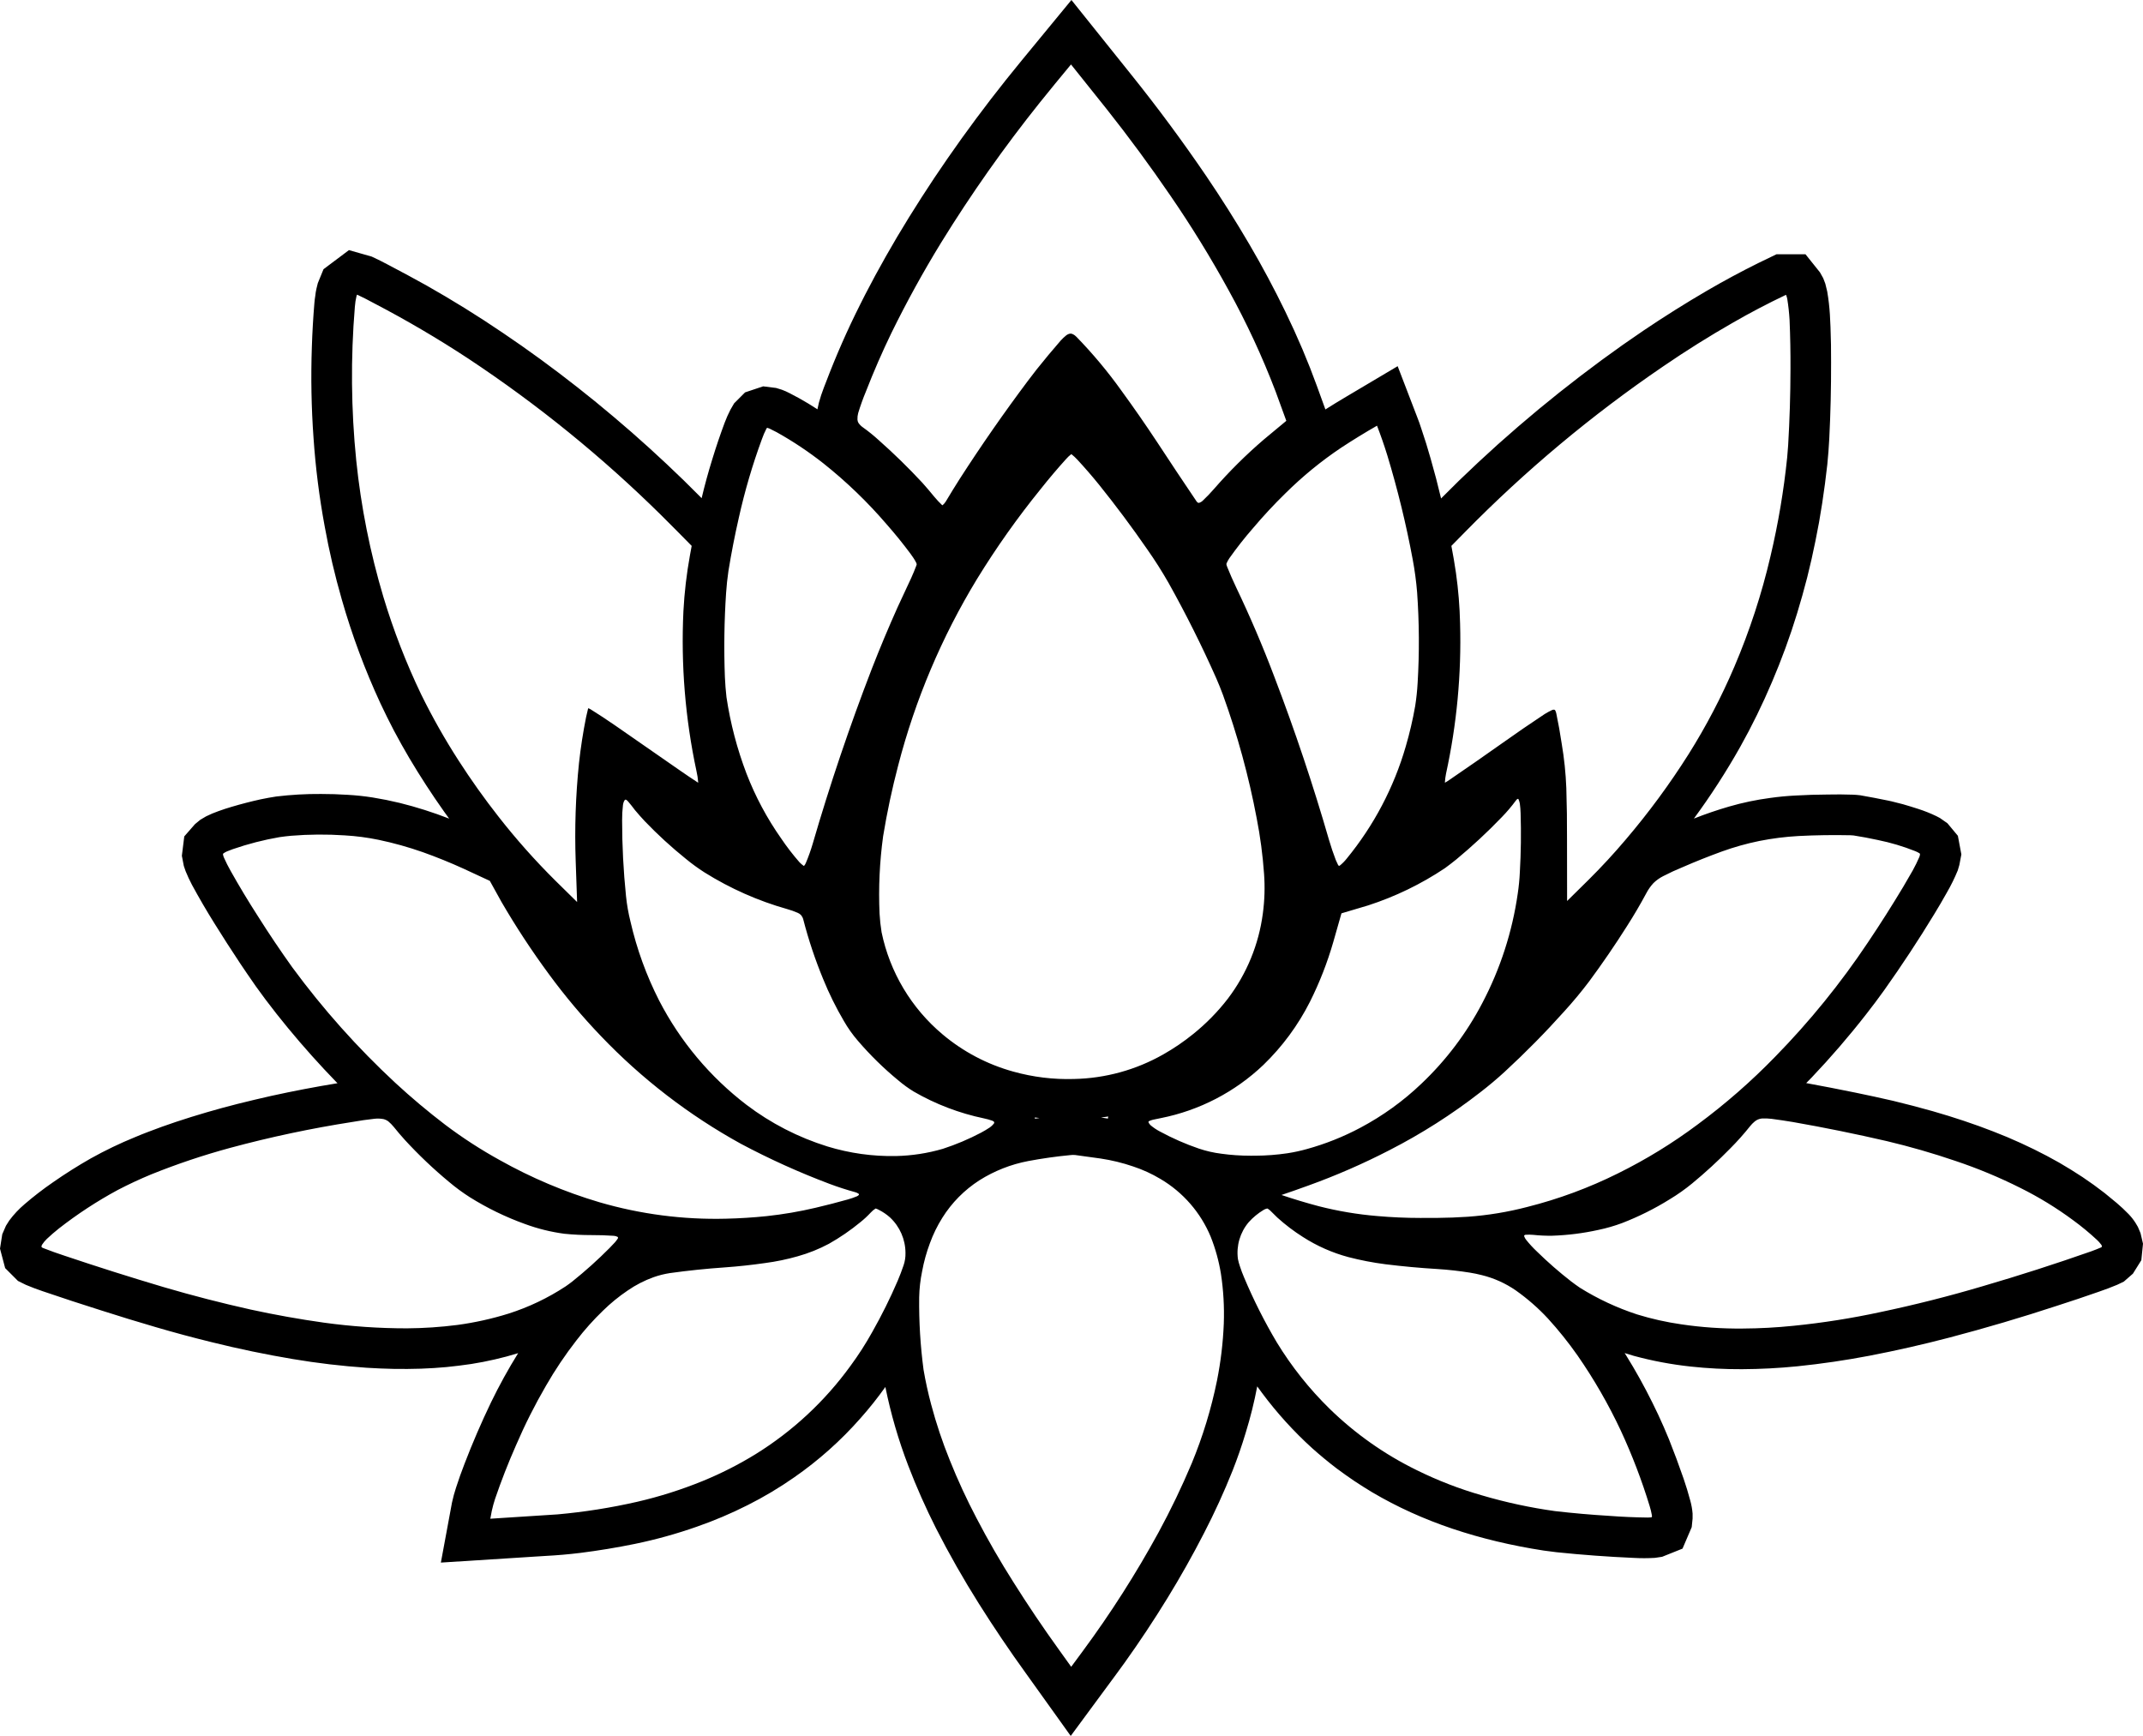 <?xml version="1.0" encoding="UTF-8"?>
<svg xmlns="http://www.w3.org/2000/svg" width="590.000mm" height="477.883mm" viewBox="-907.504 -1013.938 590 477.883">
    <path transform="matrix(-1,0,0,-1,0,0)" style="stroke:none;fill:#000000;fill-rule:evenodd" d="M624.988,553.195C629.541,559.494,633.891,565.935,638.031,572.512C642.262,579.231,646.189,586.136,649.801,593.207C652.631,598.807,655.176,604.546,657.426,610.402C660.135,617.453,662.251,624.718,663.75,632.121C665.878,629.124,668.169,626.245,670.613,623.5C676.023,617.35,682.161,611.88,688.891,607.211C692.959,604.37,697.227,601.826,701.66,599.598C706.192,597.307,710.872,595.321,715.668,593.652C721.236,591.694,726.93,590.113,732.711,588.922C737.689,587.903,742.705,587.076,747.746,586.441C750.904,586.055,754.073,585.779,757.25,585.613L758.758,585.516L760.242,585.426L761.738,585.328L763.258,585.23C770.843,584.729,778.54,584.239,786.125,583.777L783.066,600.297C782.767,601.681,782.396,603.049,781.953,604.395C781.236,606.621,780.452,608.825,779.602,611.004C777.411,616.716,774.987,622.334,772.336,627.848C770.077,632.506,767.576,637.044,764.844,641.441L764.965,641.398L768.066,640.5L771.234,639.715L774.457,639.027L777.77,638.445C780.023,638.112,782.284,637.832,784.551,637.605L788.047,637.332L791.621,637.156C794.067,637.078,796.514,637.057,798.961,637.094C801.498,637.147,804.034,637.252,806.566,637.41C813.383,637.876,820.173,638.678,826.91,639.812C834.393,641.068,841.825,642.614,849.188,644.445C854.379,645.714,859.541,647.102,864.668,648.609C869.634,650.057,874.579,651.571,879.504,653.152C884.962,654.87,890.401,656.654,895.816,658.504C897.355,659.025,898.874,659.601,900.371,660.23L902.555,661.312L906.086,664.844L907.504,670.207L906.883,674.16L905.867,676.5L904.949,677.953C903.717,679.61,902.299,681.12,900.723,682.453C898.242,684.587,895.649,686.587,892.953,688.441C889.569,690.805,886.076,693.01,882.488,695.051C878.563,697.24,874.509,699.189,870.348,700.887C869.149,701.395,867.941,701.88,866.723,702.34C864.195,703.316,861.645,704.232,859.074,705.09C853.473,706.948,847.807,708.602,842.086,710.051C839.018,710.819,835.937,711.552,832.852,712.246C826.796,713.576,820.705,714.742,814.586,715.742L814.914,716.07C817.216,718.443,819.47,720.862,821.676,723.324L824.977,727.086L828.211,730.93L831.367,734.84L834.438,738.828C836.217,741.193,837.932,743.606,839.582,746.062L841.406,748.762L845.012,754.277L848.465,759.738C850.63,763.204,852.688,766.736,854.637,770.328C855.289,771.556,855.877,772.817,856.398,774.105L856.898,775.559L857.434,778.355L856.77,783.688L853.82,787.062L852.355,788.266C851.826,788.583,851.292,788.897,850.758,789.207C849.65,789.759,848.508,790.241,847.34,790.648C846.152,791.082,844.949,791.476,843.734,791.828C841.098,792.609,838.435,793.297,835.75,793.891C834.329,794.187,832.9,794.446,831.465,794.668C827.373,795.162,823.254,795.396,819.133,795.367L815.473,795.312L811.855,795.137C809.536,795.012,807.224,794.768,804.93,794.406L801.168,793.727L797.434,792.898C792.816,791.75,788.277,790.308,783.844,788.582L785.207,790.461C788.614,795.268,791.825,800.211,794.832,805.277C796.294,807.759,797.7,810.273,799.051,812.816C800.336,815.281,801.571,817.773,802.754,820.289C807.042,829.54,810.604,839.11,813.406,848.914C815.316,855.537,816.887,862.253,818.113,869.035C819.601,877.08,820.627,885.205,821.184,893.367C821.784,901.722,821.938,910.102,821.645,918.473C821.513,922.503,821.28,926.529,820.945,930.547C820.892,931.198,820.812,931.848,820.703,932.492C820.637,933.176,820.525,933.855,820.367,934.523L820.004,935.996L818.434,939.832L811.43,945.086L805.156,943.297C803.597,942.578,802.06,941.812,800.547,941C798.738,940.058,796.94,939.102,795.148,938.129L789.973,935.289L784.727,932.25L779.484,929.07L774.25,925.75L769.051,922.297L763.859,918.727L758.68,915.02L753.547,911.199L748.465,907.273L743.43,903.242L738.449,899.102L733.555,894.898L728.703,890.57L723.949,886.18L719.273,881.711L714.738,877.207L714.336,876.793C713.486,880.38,712.512,883.937,711.418,887.457C710.379,890.868,709.235,894.246,707.988,897.586C707.532,898.799,707.006,899.984,706.414,901.137C706.058,901.719,705.716,902.309,705.387,902.906L702.371,905.922L697.391,907.582L693.816,907.133L692.254,906.652C691.505,906.378,690.775,906.053,690.07,905.68C688.332,904.796,686.626,903.849,684.957,902.84L682.434,901.254L682.402,901.496L682.039,903.125C681.661,904.505,681.212,905.865,680.695,907.199C680.51,907.722,680.308,908.24,680.09,908.75C677.331,916.012,674.201,923.126,670.711,930.066L669.367,932.73L666.582,938.008L663.621,943.352L660.508,948.727L657.23,954.133L653.809,959.555L650.258,964.984L646.566,970.402L642.742,975.832L638.797,981.23L634.734,986.605L630.551,991.945L626.289,997.211L612.523,1013.938L596.199,993.562C588.924,984.51,582.01,975.173,575.473,965.574C571.278,959.397,567.288,953.082,563.512,946.641C559.976,940.603,556.678,934.429,553.625,928.133L551.199,922.977L548.926,917.809L546.828,912.672L544.926,907.637L542.602,901.223C540.729,902.41,538.839,903.568,536.93,904.695L522.707,913.133L517.32,899.102C516.916,898.081,516.547,897.046,516.215,896C515.272,893.251,514.409,890.475,513.625,887.676C512.578,884.048,511.621,880.394,510.754,876.719L505.77,881.668L500.484,886.691L495.074,891.641L489.547,896.492L483.922,901.246L478.227,905.867L472.461,910.367L466.66,914.727L460.824,918.934L455,922.953C449.311,926.788,443.499,930.438,437.574,933.898C432.939,936.6,428.214,939.144,423.406,941.527L418.41,943.941L410.426,943.941L406.438,938.957L405.543,937.352L404.965,935.836C404.779,935.113,404.603,934.388,404.438,933.66C404.079,931.563,403.835,929.448,403.707,927.324C403.63,926.2,403.576,925.075,403.543,923.949C403.415,920.713,403.36,917.474,403.379,914.234C403.358,907.225,403.523,900.215,403.875,893.215C403.999,890.83,404.18,888.447,404.418,886.07L405.07,880.703L405.824,875.418L406.688,870.184L407.684,865.027L408.766,859.957L409.965,854.934L411.301,849.973L412.73,845.098L414.281,840.27L415.953,835.508L417.746,830.809L419.648,826.188L421.656,821.633L423.789,817.121L426.047,812.66L428.418,808.293C432.26,801.476,436.511,794.897,441.148,788.594C437.975,789.845,434.745,790.949,431.469,791.902C427.764,792.975,423.984,793.768,420.16,794.273C417.833,794.603,415.492,794.826,413.145,794.941C410.19,795.11,407.232,795.201,404.273,795.215C401.979,795.267,399.684,795.253,397.391,795.172C396.711,795.148,396.034,795.093,395.359,795.008C392.788,794.562,390.223,794.073,387.668,793.543L386.719,793.336L383.605,792.547C382.188,792.138,380.778,791.706,379.375,791.25C377.671,790.702,376.007,790.038,374.395,789.262L373.41,788.746C372.727,788.259,372.04,787.778,371.348,787.305L368.473,783.852L367.512,778.727L368.066,775.812L368.504,774.324C369.364,772.222,370.367,770.182,371.508,768.219C372.633,766.203,373.798,764.211,375.004,762.242C379.332,755.125,383.913,748.165,388.738,741.375C390.377,739.083,392.067,736.828,393.809,734.613C398.489,728.617,403.458,722.853,408.699,717.34L410.23,715.777C405.706,714.951,401.197,714.077,396.691,713.152C393.223,712.442,389.763,711.689,386.312,710.895C382.66,710.016,379.025,709.065,375.41,708.043L371.039,706.742C368.234,705.872,365.447,704.939,362.684,703.945C360.042,702.986,357.422,701.966,354.828,700.887L351.078,699.234L347.465,697.52L343.969,695.738L340.547,693.859L337.27,691.895L334.125,689.883L331.062,687.754L328.102,685.535C326.972,684.614,325.849,683.691,324.727,682.762C323.586,681.791,322.492,680.766,321.449,679.691C320.75,678.965,320.124,678.171,319.582,677.32L318.914,676.195L318.184,674.469L317.504,671.562L317.965,667.016L320.281,663.312L322.781,661.129L324.605,660.254C326.317,659.539,328.052,658.884,329.809,658.289C333.561,656.973,337.33,655.709,341.117,654.496C350.905,651.274,360.788,648.352,370.754,645.734C378.036,643.824,385.378,642.155,392.77,640.73C399.36,639.471,406.001,638.497,412.676,637.812C417.737,637.307,422.82,637.041,427.906,637.016C432.61,636.993,437.311,637.234,441.988,637.738C447.306,638.307,452.57,639.297,457.73,640.699L460.211,641.453L459.773,640.762C457.181,636.582,454.79,632.28,452.609,627.871L450.98,624.508C449.931,622.256,448.936,619.979,447.996,617.68C446.581,614.127,445.248,610.541,444,606.926C443.308,604.913,442.688,602.877,442.141,600.82C441.816,599.656,441.604,598.463,441.508,597.258L441.508,595.914L441.75,593.531L444.281,587.621L449.898,585.371L451.875,585.078C453.811,584.959,455.751,584.955,457.688,585.066C464.789,585.374,471.879,585.895,478.949,586.629C480.135,586.762,481.319,586.914,482.5,587.086C486.856,587.754,491.182,588.6,495.469,589.621C499.587,590.603,503.659,591.77,507.672,593.117C511.551,594.421,515.362,595.92,519.09,597.609C522.725,599.258,526.269,601.099,529.707,603.125C531.395,604.139,533.059,605.191,534.699,606.281C536.312,607.376,537.901,608.505,539.465,609.668C541.799,611.447,544.062,613.317,546.25,615.273C551.348,619.899,555.984,625.01,560.09,630.535L561.371,632.285C562.186,627.979,563.244,623.722,564.539,619.535C565.598,615.997,566.808,612.506,568.164,609.07C570.495,603.241,573.106,597.527,575.988,591.949C579.117,585.854,582.478,579.881,586.062,574.043C589.791,567.961,593.734,562.014,597.883,556.211L600.375,552.793L612.719,536.055L624.988,553.195M622.375,706.008L621.316,706.16L622.586,706.316L622.586,705.977L622.375,706.008M602.406,706.59L602.688,706.535L604.371,706.293C603.737,706.209,603.104,706.115,602.473,706.008L602.406,706.59M538.711,775.621L538.566,775.711C537.89,776.261,537.277,776.885,536.738,777.57C529.29,786.642,523.763,797.133,520.492,808.406C519.414,812.08,518.543,815.811,517.883,819.582C517.555,821.676,517.331,823.786,517.211,825.902C516.712,834.221,516.759,842.563,517.352,850.875C517.601,853.92,518.007,856.95,518.57,859.953C520.368,869.614,522.699,879.167,525.551,888.57C526.402,891.329,527.35,894.057,528.391,896.75C531.738,894.834,535.026,892.816,538.25,890.699C543.754,887.01,548.895,882.805,553.602,878.141C556.727,875.088,559.704,871.888,562.523,868.551C564.838,865.9,567.015,863.132,569.047,860.258C569.345,859.815,569.601,859.345,569.812,858.855L569.848,858.73C569.861,858.625,569.857,858.517,569.828,858.414C569.778,858.227,569.714,858.045,569.637,857.867C568.884,855.992,568.074,854.141,567.207,852.316C563.33,844.211,559.799,835.945,556.625,827.539C550.991,812.809,545.979,797.847,541.602,782.695C541.053,780.829,540.43,778.985,539.734,777.168C539.552,776.731,539.353,776.3,539.137,775.879C539.073,775.759,538.988,775.651,538.875,775.574L538.832,775.566L538.711,775.621M660.82,695.695C656.456,695.791,652.124,696.458,647.934,697.68C644.294,698.862,640.763,700.354,637.379,702.141C636.557,702.58,635.757,703.059,634.98,703.574C634.577,703.864,634.215,704.208,633.902,704.594L633.824,704.727C633.793,704.811,633.775,704.899,633.77,704.988L633.82,705.102C633.889,705.173,633.969,705.233,634.051,705.289C634.134,705.344,634.225,705.382,634.316,705.422C635.058,705.684,635.816,705.896,636.586,706.055C643.401,707.474,649.944,709.974,655.969,713.461C657.445,714.367,658.848,715.386,660.168,716.508C664.198,719.819,667.931,723.476,671.324,727.438C672.785,729.128,674.079,730.955,675.188,732.895C677.365,736.597,679.269,740.453,680.883,744.434C683.081,749.76,684.907,755.233,686.348,760.812C686.455,761.239,686.652,761.637,686.926,761.98C687.189,762.272,687.516,762.499,687.879,762.648C688.815,763.057,689.778,763.399,690.762,763.672C698.787,765.939,706.45,769.335,713.52,773.758C715.313,774.902,717.034,776.155,718.676,777.508C722.668,780.717,726.448,784.181,729.992,787.879C730.925,788.871,731.827,789.892,732.699,790.938C733.29,791.736,733.908,792.516,734.551,793.273L734.793,793.523L735.062,793.742L735.18,793.785L735.305,793.809L735.402,793.762L735.492,793.699L735.578,793.582C735.741,793.318,735.858,793.027,735.918,792.723C735.946,792.592,735.971,792.46,735.992,792.328C736.158,790.932,736.237,789.527,736.227,788.121C736.226,781.154,735.868,774.192,735.156,767.262C734.913,764.885,734.498,762.529,733.918,760.211C732.188,752.679,729.541,745.387,726.035,738.5C720.236,727.275,712.024,717.473,701.988,709.797C695.286,704.714,687.75,700.836,679.719,698.336C673.599,696.461,667.22,695.569,660.82,695.695M686.152,775.574C686.025,775.696,685.92,775.839,685.832,775.992C685.743,776.129,685.674,776.277,685.617,776.43C684.899,778.134,684.278,779.878,683.758,781.652C679.027,797.905,673.607,813.95,667.512,829.742C665.271,835.495,662.886,841.192,660.359,846.824C659.101,849.485,657.855,852.164,656.629,854.84C656.127,855.95,655.661,857.075,655.23,858.215C655.203,858.306,655.173,858.397,655.145,858.488L655.125,858.621C655.149,858.743,655.186,858.862,655.234,858.977C655.466,859.46,655.736,859.925,656.039,860.367C656.288,860.751,656.549,861.127,656.824,861.492C658.893,864.273,661.076,866.969,663.367,869.57C668.616,875.692,674.434,881.302,680.742,886.324C684.815,889.539,689.137,892.424,693.668,894.953C694.312,895.297,694.963,895.627,695.621,895.941C695.828,896.038,696.044,896.113,696.266,896.168L696.332,896.141L696.414,896.051L696.508,895.906C696.991,894.978,697.404,894.016,697.746,893.027C700.337,885.991,702.453,878.788,704.082,871.469C705.197,866.592,706.156,861.68,706.957,856.742C707.249,854.75,707.463,852.747,707.598,850.738C708.114,843.018,708.225,835.275,707.93,827.543C707.849,825.699,707.705,823.858,707.496,822.023C706.42,814.83,704.57,807.773,701.98,800.977C699.545,794.667,696.347,788.68,692.457,783.148C690.918,780.863,689.236,778.676,687.422,776.602C687.084,776.243,686.712,775.917,686.312,775.629L686.188,775.574L686.152,775.574M561.898,695.789C558.937,695.802,555.98,696.027,553.051,696.461C551.244,696.738,549.455,697.125,547.695,697.621C542.574,699.033,537.624,701.007,532.938,703.508C526.816,706.757,521.171,710.833,516.16,715.621C509.399,722.03,503.745,729.512,499.426,737.766C494.458,747.2,491.148,757.418,489.641,767.973C489.351,769.913,489.16,771.868,489.07,773.828C488.758,779.24,488.688,784.664,488.859,790.082C488.883,790.968,488.955,791.852,489.074,792.73C489.15,793.145,489.273,793.549,489.445,793.934L489.508,794L489.578,794.031C489.757,794.004,489.912,793.895,490.008,793.742L490.141,793.586C491.336,791.96,492.642,790.418,494.051,788.973C497.995,784.866,502.17,780.988,506.555,777.355C507.587,776.518,508.64,775.708,509.715,774.926C516.26,770.551,523.38,767.102,530.871,764.68C533.302,763.934,535.737,763.211,538.18,762.508C538.915,759.873,539.661,757.255,540.426,754.629C542.059,748.96,544.209,743.452,546.848,738.176C550.119,731.703,554.453,725.825,559.668,720.785C567.506,713.318,577.307,708.236,587.926,706.133C588.616,705.99,589.407,705.826,590.098,705.684C590.456,705.593,590.805,705.471,591.141,705.316L591.25,705.227C591.293,705.163,591.325,705.093,591.324,705.016C591.187,704.687,590.974,704.396,590.711,704.156C589.903,703.479,589.022,702.894,588.086,702.41C584.665,700.558,581.095,698.995,577.414,697.738C575.417,697.067,573.357,696.597,571.266,696.336C568.601,695.966,565.913,695.782,563.223,695.785L561.898,695.789M453.859,596.176L453.07,596.215C452.972,596.228,452.873,596.243,452.777,596.27L452.738,596.293C452.699,596.41,452.683,596.534,452.703,596.656L452.719,596.84C452.872,597.692,453.078,598.533,453.336,599.359C455.503,606.453,458.156,613.389,461.277,620.117C464.664,627.341,468.654,634.266,473.203,640.82C475.704,644.383,478.429,647.781,481.363,650.996C484.031,653.863,486.989,656.447,490.188,658.707C493.011,660.657,496.165,662.079,499.496,662.902C500.597,663.186,501.71,663.418,502.832,663.598C505.763,664.065,508.714,664.395,511.676,664.586C516.487,664.873,521.287,665.313,526.07,665.906C529.504,666.345,532.907,667.001,536.258,667.871C540.691,669.058,544.915,670.923,548.777,673.402C551.279,674.982,553.641,676.774,555.836,678.758C556.476,679.398,557.12,680.034,557.77,680.664C558.007,680.881,558.265,681.074,558.539,681.242C558.586,681.244,558.633,681.247,558.68,681.242C559.033,681.167,559.371,681.029,559.672,680.828C561.177,679.919,562.539,678.792,563.715,677.484C566.095,674.678,567.174,670.994,566.684,667.348C566.555,666.69,566.38,666.043,566.16,665.41C565.811,664.318,565.408,663.244,564.953,662.191C562.378,656.073,559.387,650.139,556,644.43C551.924,637.743,547.031,631.59,541.434,626.113C534.399,619.256,526.319,613.562,517.496,609.242C511.731,606.392,505.721,604.066,499.539,602.293C492.94,600.348,486.205,598.896,479.391,597.949C474.45,597.379,469.495,596.944,464.531,596.645C460.98,596.373,457.421,596.217,453.859,596.176M769.273,596.062C764.176,596.373,759.084,596.701,753.988,597.047C746.615,597.708,739.296,598.866,732.078,600.512C725.92,601.933,719.887,603.847,714.035,606.234C708.991,608.295,704.125,610.766,699.484,613.621C689.3,619.932,680.441,628.164,673.402,637.859C671.182,640.866,669.158,644.013,667.344,647.281C664.759,651.842,662.426,656.542,660.355,661.359C659.764,662.753,659.224,664.168,658.738,665.602C658.362,666.697,658.184,667.85,658.211,669.008C658.221,672.718,659.762,676.259,662.473,678.793C663.408,679.627,664.45,680.333,665.57,680.895C665.824,681.035,666.091,681.152,666.367,681.242L666.453,681.242C666.945,680.934,667.392,680.559,667.781,680.129C668.658,679.184,669.603,678.305,670.609,677.5C673.322,675.264,676.225,673.271,679.285,671.543C682.009,670.089,684.882,668.937,687.855,668.105C690.814,667.258,693.831,666.633,696.883,666.234C700.546,665.706,704.227,665.309,707.918,665.043C712.983,664.695,718.034,664.171,723.062,663.473C724.59,663.237,726.093,662.861,727.551,662.348C730.091,661.437,732.501,660.198,734.719,658.66C737.135,657.026,739.4,655.177,741.484,653.137C744.132,650.585,746.586,647.839,748.824,644.922C751.889,640.978,754.677,636.826,757.168,632.496C760.266,627.169,763.038,621.659,765.469,615.996C767.595,611.18,769.511,606.275,771.211,601.293C771.561,600.221,771.858,599.132,772.102,598.031L772.512,595.852L769.273,596.062M795.465,648.262C790.811,648.294,786.163,648.607,781.547,649.199C776.794,649.844,772.103,650.884,767.523,652.309C761.961,654.077,756.667,656.599,751.789,659.805C751.158,660.237,750.54,660.689,749.938,661.16C746.342,664.037,742.915,667.118,739.672,670.387C739.164,670.906,738.663,671.433,738.172,671.969C737.88,672.308,737.613,672.668,737.375,673.047L737.352,673.141C737.346,673.246,737.38,673.347,737.445,673.43C737.776,673.607,738.142,673.706,738.516,673.734C740.584,673.876,742.657,673.942,744.73,673.934C747.209,673.93,749.686,674.053,752.152,674.301C755.847,674.796,759.475,675.696,762.973,676.984C768.283,678.893,773.373,681.366,778.156,684.359C780.153,685.635,782.064,687.042,783.875,688.57C788.182,692.139,792.242,695.996,796.027,700.113C797.09,701.286,798.116,702.491,799.105,703.727C799.556,704.273,800.054,704.779,800.594,705.238L800.797,705.379C801.073,705.555,801.367,705.7,801.68,705.797L801.914,705.863C802.741,706.02,803.586,706.051,804.422,705.953C806.452,705.73,808.474,705.438,810.484,705.078C821.829,703.313,833.068,700.929,844.152,697.938C851.528,695.937,858.779,693.503,865.867,690.648C868.997,689.353,872.069,687.92,875.074,686.355C880.765,683.282,886.188,679.735,891.285,675.754C892.435,674.842,893.546,673.882,894.613,672.875C895.118,672.389,895.565,671.846,895.945,671.258C896.006,671.143,896.048,671.02,896.082,670.895C896.077,670.805,896.064,670.717,896.047,670.629L895.988,670.57L895.926,670.512C895.801,670.45,895.674,670.393,895.547,670.336C893.62,669.581,891.671,668.883,889.703,668.242C880.645,665.193,871.537,662.309,862.375,659.59C854.473,657.271,846.496,655.215,838.457,653.426C831.779,651.974,825.049,650.772,818.281,649.82C810.72,648.78,803.097,648.259,795.465,648.262M427.695,648.207C423.039,648.233,418.386,648.485,413.754,648.961C405.684,649.771,397.666,651.036,389.738,652.75C380.305,654.737,370.955,657.102,361.711,659.84C351.657,662.774,341.683,665.979,331.801,669.449C330.854,669.789,329.919,670.159,328.996,670.559C328.952,670.589,328.912,670.626,328.875,670.664C328.814,670.755,328.812,670.871,328.852,670.973C328.876,671.105,328.933,671.229,329.027,671.324C329.377,671.801,329.774,672.242,330.211,672.641C332.268,674.553,334.435,676.343,336.703,678C341.295,681.402,346.178,684.392,351.297,686.934C357.061,689.825,363.022,692.304,369.137,694.352C375.332,696.466,381.626,698.282,387.996,699.793C396.58,701.784,405.218,703.54,413.898,705.059C415.844,705.382,417.795,705.674,419.75,705.934C420.621,706.04,421.499,706.075,422.375,706.039C423.162,705.973,423.907,705.655,424.496,705.129C424.913,704.781,425.293,704.392,425.633,703.969C427.356,701.801,429.2,699.731,431.156,697.77C434.482,694.371,437.987,691.153,441.656,688.129C443.578,686.551,445.611,685.114,447.738,683.828C451.93,681.212,456.362,679,460.973,677.223C463.059,676.449,465.201,675.832,467.379,675.375C471.581,674.44,475.861,673.899,480.164,673.758C481.915,673.732,483.665,673.812,485.406,674C486.101,674.063,486.8,674.07,487.496,674.02L487.668,673.977C487.737,673.938,487.8,673.892,487.859,673.84L487.887,673.742L487.875,673.621C487.759,673.261,487.576,672.926,487.336,672.633C486.425,671.489,485.432,670.412,484.367,669.41C481.394,666.498,478.257,663.758,474.973,661.203C474.161,660.583,473.333,659.985,472.488,659.41C467.571,656.355,462.306,653.9,456.805,652.098C452.813,650.869,448.732,649.955,444.598,649.363C439.003,648.533,433.351,648.146,427.695,648.207M648,874.863C647.693,875.111,647.431,875.409,647.215,875.738L647.023,876.031C645.806,878.071,644.56,880.094,643.285,882.098C637.357,891.307,631.101,900.303,624.531,909.066L622.133,912.195C619.977,914.898,617.764,917.555,615.496,920.164C615.024,920.686,614.512,921.171,613.965,921.613C613.752,921.783,613.51,921.911,613.254,922.004L613.012,922.066L612.762,922.098C612.429,922.083,612.109,921.968,611.836,921.777L611.586,921.605C611.422,921.49,611.275,921.352,611.137,921.207C606.629,916.572,602.479,911.602,598.723,906.34C595.368,901.74,592.122,897.063,588.984,892.312C585.373,886.801,581.733,881.331,578.043,875.871C577.963,875.771,577.872,875.68,577.777,875.594C577.68,875.539,577.572,875.506,577.461,875.492C577.018,875.607,576.616,875.844,576.301,876.176C575.237,877.178,574.226,878.234,573.27,879.34C569.038,884.195,564.459,888.737,559.57,892.93L553.363,898.09C554.324,900.788,555.307,903.484,556.309,906.168C559.978,915.779,564.317,925.121,569.293,934.125C574.19,943.055,579.534,951.733,585.305,960.125C590.834,968.218,596.648,976.114,602.734,983.797C606.018,987.938,609.327,992.078,612.641,996.195C615.523,992.732,618.374,989.249,621.199,985.738C631.04,973.443,640.121,960.558,648.391,947.156C653.331,939.104,657.889,930.824,662.051,922.344C664.609,917.063,666.954,911.683,669.082,906.215C669.899,904.256,670.617,902.257,671.234,900.227C671.391,899.645,671.456,899.043,671.434,898.441C671.429,898.284,671.399,898.128,671.355,897.977C671.312,897.836,671.253,897.701,671.188,897.57C670.868,897.078,670.456,896.652,669.973,896.32C668.437,895.227,666.97,894.041,665.578,892.77C661.384,889.061,657.377,885.148,653.57,881.043C652.438,879.775,651.335,878.482,650.262,877.164C649.617,876.387,648.927,875.649,648.195,874.953L648.098,874.875L648.043,874.855L648,874.863M511.746,678.664C508.968,678.69,506.19,678.795,503.418,678.98C497.881,679.376,492.391,680.279,487.02,681.68C478.402,683.852,470.043,686.944,462.086,690.902C454.376,694.711,447.03,699.217,440.141,704.363C432.499,710.011,425.333,716.276,418.715,723.094C409.266,732.749,400.737,743.263,393.238,754.5C389.86,759.524,386.612,764.635,383.5,769.828C382.617,771.309,381.752,772.802,380.906,774.305C380.23,775.529,379.613,776.786,379.059,778.07C378.96,778.321,378.909,778.587,378.898,778.855C378.914,778.908,378.94,778.958,378.98,778.996C379.361,779.246,379.768,779.454,380.191,779.621C383.534,780.953,386.989,781.983,390.516,782.699C392.733,783.183,394.965,783.6,397.207,783.949C397.495,783.985,397.784,784.004,398.074,784.004C402.833,784.105,407.594,784.035,412.348,783.793C415.982,783.592,419.598,783.134,423.168,782.422C426.669,781.707,430.113,780.737,433.473,779.52C437.063,778.215,440.613,776.8,444.117,775.277C445.996,774.512,447.839,773.662,449.641,772.73C450.61,772.234,451.499,771.597,452.281,770.84C453.071,769.986,453.742,769.029,454.277,767.996C455.949,764.883,457.741,761.837,459.648,758.863C462.911,753.71,466.359,748.675,469.984,743.77C472.14,740.919,474.425,738.169,476.832,735.527C482.034,729.722,487.51,724.169,493.242,718.887C495.405,716.904,497.652,715.016,499.977,713.227C507.783,707.152,516.144,701.826,524.949,697.32C532.175,693.587,539.638,690.331,547.289,687.574C549.747,686.677,552.213,685.81,554.691,684.973C551.306,683.828,547.884,682.798,544.43,681.883C539.142,680.531,533.751,679.626,528.312,679.176C524.377,678.829,520.428,678.655,516.477,678.652C514.9,678.638,513.323,678.642,511.746,678.664M707.625,678.445C703.887,678.531,700.153,678.767,696.434,679.152C691.896,679.639,687.394,680.408,682.953,681.457C679.966,682.155,676.995,682.921,674.043,683.754C673.196,683.995,672.364,684.286,671.551,684.625C671.362,684.714,671.19,684.837,671.051,684.992C671.033,685.044,671.021,685.098,671.012,685.152C671.043,685.203,671.074,685.253,671.102,685.305C671.394,685.512,671.723,685.66,672.07,685.75C674.448,686.401,676.794,687.161,679.102,688.027C687.473,691.177,695.632,694.865,703.527,699.066C717.782,706.918,730.757,716.897,742.004,728.66C747.168,734.037,751.97,739.75,756.379,745.762C761.088,752.147,765.446,758.783,769.434,765.641C770.517,767.578,771.582,769.5,772.648,771.445C775.072,772.586,777.49,773.707,779.926,774.82C783.578,776.484,787.299,777.991,791.078,779.34C795.063,780.741,799.135,781.879,803.27,782.746C806.337,783.378,809.447,783.787,812.574,783.969C817.493,784.3,822.43,784.265,827.344,783.863C828.415,783.766,829.483,783.64,830.547,783.484C834.911,782.732,839.206,781.627,843.391,780.18C843.943,779.981,844.491,779.771,845.035,779.551C845.381,779.398,845.71,779.211,846.016,778.988L846.09,778.898C846.098,778.843,846.109,778.788,846.113,778.73C846.087,778.574,846.051,778.419,846.008,778.266C845.957,778.115,845.899,777.966,845.836,777.82C845.288,776.584,844.679,775.375,844.012,774.199C841.628,769.949,839.114,765.774,836.473,761.68C833.46,756.905,830.309,752.22,827.023,747.629C818.588,736.157,809.087,725.509,798.648,715.824C794.267,711.781,789.7,707.945,784.961,704.328C780.165,700.708,775.116,697.436,769.852,694.539C761.186,689.679,752.006,685.801,742.48,682.977C731.166,679.675,719.408,678.147,707.625,678.445M609.395,559.41C601.703,569.825,594.731,580.753,588.527,592.117C585.174,598.292,582.129,604.629,579.402,611.105C576.363,618.452,574.035,626.073,572.449,633.863C571.413,639.047,570.786,644.304,570.574,649.586C570.409,654.163,570.673,658.746,571.363,663.273C571.927,666.761,572.869,670.177,574.172,673.461C576.934,680.123,581.785,685.708,587.996,689.375C590.378,690.805,592.912,691.964,595.551,692.832C598.447,693.822,601.426,694.549,604.453,695.004C606.807,695.345,609.161,695.671,611.52,695.98C611.965,696.015,612.412,696.005,612.855,695.949C616.722,695.581,620.57,695.037,624.387,694.32C629.179,693.413,633.756,691.609,637.879,689.004C641.992,686.359,645.471,682.84,648.066,678.695C649.455,676.487,650.603,674.136,651.492,671.684C652.43,669.18,653.145,666.598,653.629,663.969C654.119,661.609,654.391,659.21,654.441,656.801C654.518,650.137,654.116,643.477,653.238,636.871C652.687,633.649,651.987,630.454,651.141,627.297C649.749,622.064,648.03,616.923,645.992,611.906C643.826,606.495,641.381,601.199,638.668,596.039C635.514,589.984,632.102,584.067,628.441,578.305C624.455,571.974,620.27,565.771,615.895,559.703L612.586,555.09L609.395,559.41M749.008,776.871C749.327,785.884,749.023,794.908,748.098,803.879C747.634,808.115,746.982,812.329,746.145,816.508C745.983,817.274,745.806,818.038,745.613,818.797C745.576,818.854,745.552,818.919,745.531,818.984C745.345,818.912,745.166,818.825,744.992,818.727C742.667,817.279,740.377,815.774,738.125,814.215C732.183,810.112,726.327,806.045,720.406,801.91C718.726,800.74,717.029,799.597,715.312,798.48C715.297,798.512,715.287,798.544,715.281,798.578C715.358,799.62,715.515,800.655,715.754,801.672C718.846,816.127,720.054,830.922,719.348,845.688C719.076,850.834,718.479,855.957,717.559,861.027L717.074,863.664C719.843,866.487,722.618,869.282,725.422,872.07C741.695,888.139,759.492,902.587,778.562,915.211C786.936,920.714,795.581,925.792,804.465,930.426C806.003,931.271,807.567,932.067,809.156,932.812L809.203,932.781C809.239,932.731,809.267,932.677,809.293,932.621L809.336,932.5C809.579,931.497,809.737,930.475,809.809,929.445C810.976,915.375,810.848,901.227,809.426,887.18C808.118,874.448,805.615,861.868,801.949,849.605C799.18,840.408,795.703,831.439,791.551,822.777C788.474,816.52,785.037,810.446,781.258,804.586C777.838,799.267,774.17,794.111,770.266,789.137C765.43,782.948,760.209,777.07,754.633,771.539L748.617,765.621L749.008,776.871M470.199,771.684C466.605,775.248,463.168,778.968,459.898,782.832C453.592,790.235,447.82,798.076,442.625,806.297C437.783,813.998,433.559,822.07,429.992,830.438C425.802,840.262,422.476,850.433,420.055,860.836C417.936,869.793,416.402,878.879,415.465,888.035C415.361,889.143,415.272,890.253,415.199,891.363C414.788,898.303,414.574,905.255,414.559,912.207C414.534,916.763,414.617,921.319,414.809,925.871C414.92,927.787,415.128,929.695,415.434,931.59C415.502,931.969,415.608,932.341,415.75,932.699L415.797,932.75L415.84,932.754C420.8,930.398,425.664,927.847,430.422,925.105C436.959,921.366,443.344,917.364,449.559,913.109C469.227,899.714,487.53,884.416,504.203,867.438L507.918,863.66C507.44,861.191,507.02,858.711,506.656,856.223C506.003,851.599,505.623,846.942,505.52,842.273C505.129,828.385,506.432,814.5,509.398,800.926C509.553,800.146,509.655,799.356,509.703,798.562C509.693,798.535,509.682,798.508,509.672,798.48C509.229,798.728,508.8,798.998,508.387,799.293C503.522,802.613,498.679,805.98,493.871,809.383C490.042,812.108,486.167,814.768,482.246,817.359C481.58,817.773,480.89,818.148,480.18,818.48C480.005,818.558,479.812,818.586,479.621,818.574C479.554,818.562,479.492,818.532,479.438,818.492L479.363,818.426C479.21,818.166,479.103,817.882,479.043,817.586C478.458,814.818,477.959,812.033,477.547,809.234C476.857,805.184,476.431,801.094,476.273,796.988C476.124,792.305,476.06,787.619,476.082,782.934L476.059,765.906L470.199,771.684M611.848,716.906C603.196,717.074,594.725,719.407,587.207,723.691C584.33,725.32,581.592,727.184,579.023,729.266C575.458,732.126,572.245,735.4,569.453,739.02C564.259,745.865,560.94,753.948,559.824,762.469C559.335,766.092,559.223,769.756,559.492,773.402C559.855,778.543,560.534,783.657,561.523,788.715C563.703,800.248,566.805,811.588,570.797,822.625C571.377,824.195,572.003,825.748,572.676,827.281C576.633,836.197,581,844.925,585.762,853.438C587.593,856.65,589.577,859.773,591.707,862.797C595.894,868.852,600.298,874.755,604.91,880.492C606.831,882.865,608.831,885.174,610.906,887.414C611.399,887.944,611.93,888.436,612.496,888.887L612.531,888.898C612.575,888.881,612.617,888.859,612.66,888.84C613.152,888.453,613.605,888.02,614.016,887.547C616.445,884.861,618.785,882.095,621.031,879.254C627.387,871.417,633.222,863.173,638.5,854.574C648.21,838.624,655.525,821.334,660.211,803.258C661.904,796.821,663.291,790.307,664.367,783.738C665.336,776.673,665.665,769.535,665.348,762.41C665.252,760.696,665.065,758.988,664.789,757.293C662.515,746.313,656.609,736.419,648.023,729.207C642.35,724.425,635.71,720.926,628.559,718.949C623.124,717.426,617.489,716.737,611.848,716.906"/>
</svg>
